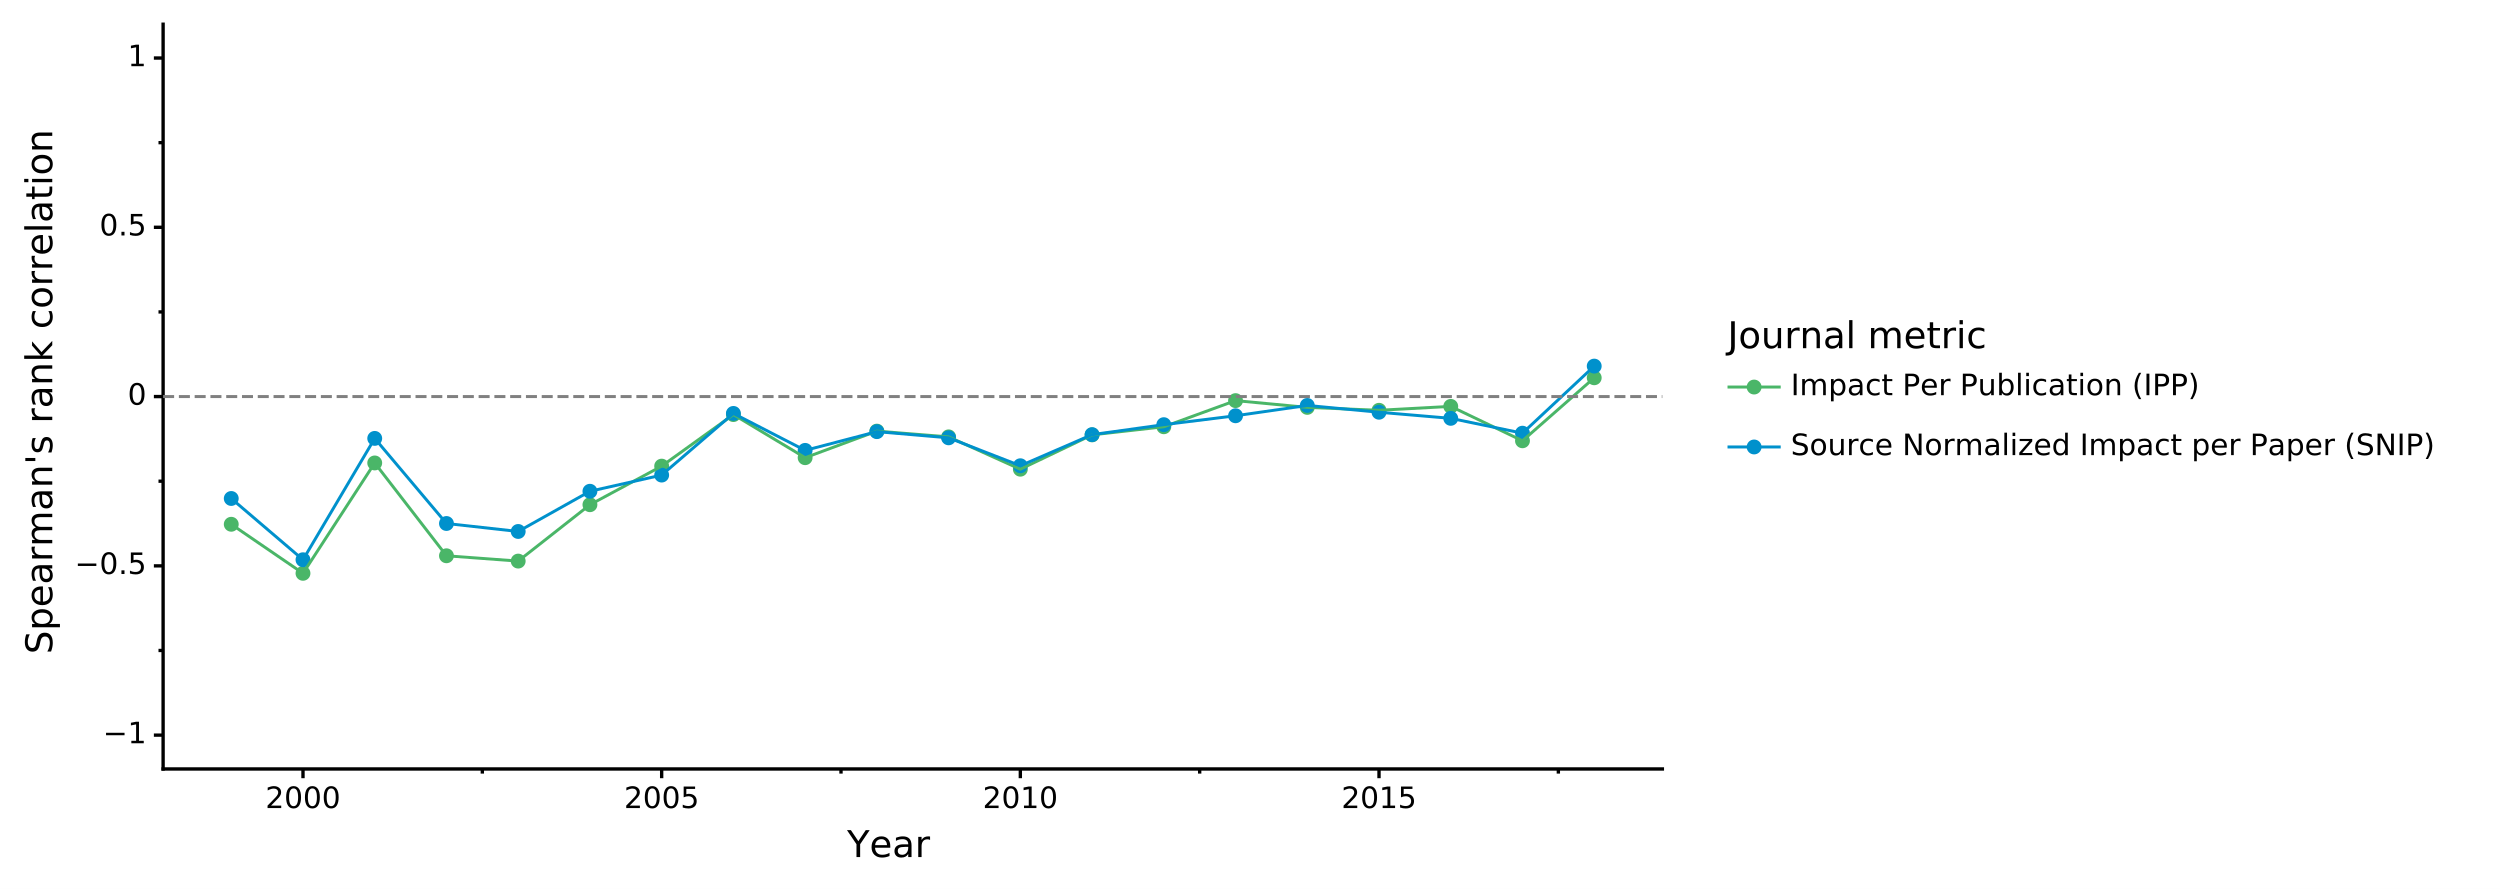<?xml version="1.0" encoding="utf-8" standalone="no"?>
<!DOCTYPE svg PUBLIC "-//W3C//DTD SVG 1.1//EN"
  "http://www.w3.org/Graphics/SVG/1.1/DTD/svg11.dtd">
<!-- Created with matplotlib (https://matplotlib.org/) -->
<svg height="264.673pt" version="1.1" viewBox="0 0 744.369 264.673" width="744.369pt" xmlns="http://www.w3.org/2000/svg" xmlns:xlink="http://www.w3.org/1999/xlink">
 <rect x="0" y="0" width="744.369" height="264.673" fill="#333333" stroke="none"/>
 <defs>
  <style type="text/css">
*{stroke-linecap:butt;stroke-linejoin:round;}
  </style>
 </defs>
 <g id="figure_1">
  <g id="patch_1">
   <path d="M 0 264.673 
L 744.369 264.673 
L 744.369 0 
L 0 0 
z
" style="fill:#ffffff;stroke:#ffffff;stroke-linejoin:miter;"/>
  </g>
  <g id="axes_1">
   <g id="patch_2">
    <path d="M 48.565 228.96 
L 494.965 228.96 
L 494.965 7.2 
L 48.565 7.2 
z
" style="fill:#ffffff;"/>
   </g>
   <g id="matplotlib.axis_1">
    <g id="xtick_1">
     <g id="line2d_1">
      <path d="M 90.215 228.96 
" style="fill:none;stroke:#000000;stroke-width:1.5;"/>
      <defs>
       <path d="M 0 0 
L 0 2.75 
" id="mbb6694e975" style="stroke:#000000;"/>
      </defs>
      <g>
       <use style="stroke:#000000;" x="90.215" xlink:href="#mbb6694e975" y="228.96"/>
      </g>
     </g>
     <g id="text_1">
      <!-- 2000 -->
      <defs>
       <path d="M 19.188 8.297 
L 53.609 8.297 
L 53.609 0 
L 7.328 0 
L 7.328 8.297 
Q 12.938 14.109 22.625 23.891 
Q 32.328 33.688 34.812 36.531 
Q 39.547 41.844 41.422 45.531 
Q 43.312 49.219 43.312 52.781 
Q 43.312 58.594 39.234 62.25 
Q 35.156 65.922 28.609 65.922 
Q 23.969 65.922 18.812 64.312 
Q 13.672 62.703 7.812 59.422 
L 7.812 69.391 
Q 13.766 71.781 18.938 73 
Q 24.125 74.219 28.422 74.219 
Q 39.75 74.219 46.484 68.547 
Q 53.219 62.891 53.219 53.422 
Q 53.219 48.922 51.531 44.891 
Q 49.859 40.875 45.406 35.406 
Q 44.188 33.984 37.641 27.219 
Q 31.109 20.453 19.188 8.297 
z
" id="DejaVuSans-50"/>
       <path d="M 31.781 66.406 
Q 24.172 66.406 20.328 58.906 
Q 16.5 51.422 16.5 36.375 
Q 16.5 21.391 20.328 13.891 
Q 24.172 6.391 31.781 6.391 
Q 39.453 6.391 43.281 13.891 
Q 47.125 21.391 47.125 36.375 
Q 47.125 51.422 43.281 58.906 
Q 39.453 66.406 31.781 66.406 
z
M 31.781 74.219 
Q 44.047 74.219 50.516 64.516 
Q 56.984 54.828 56.984 36.375 
Q 56.984 17.969 50.516 8.266 
Q 44.047 -1.422 31.781 -1.422 
Q 19.531 -1.422 13.062 8.266 
Q 6.594 17.969 6.594 36.375 
Q 6.594 54.828 13.062 64.516 
Q 19.531 74.219 31.781 74.219 
z
" id="DejaVuSans-48"/>
      </defs>
      <g transform="translate(79.017 240.597)scale(0.088 -0.088)">
       <use xlink:href="#DejaVuSans-50"/>
       <use x="63.623" xlink:href="#DejaVuSans-48"/>
       <use x="127.246" xlink:href="#DejaVuSans-48"/>
       <use x="190.869" xlink:href="#DejaVuSans-48"/>
      </g>
     </g>
    </g>
    <g id="xtick_2">
     <g id="line2d_2">
      <path d="M 197.009 228.96 
" style="fill:none;stroke:#000000;stroke-width:1.5;"/>
      <g>
       <use style="stroke:#000000;" x="197.009" xlink:href="#mbb6694e975" y="228.96"/>
      </g>
     </g>
     <g id="text_2">
      <!-- 2005 -->
      <defs>
       <path d="M 10.797 72.906 
L 49.516 72.906 
L 49.516 64.594 
L 19.828 64.594 
L 19.828 46.734 
Q 21.969 47.469 24.109 47.828 
Q 26.266 48.188 28.422 48.188 
Q 40.625 48.188 47.75 41.5 
Q 54.891 34.812 54.891 23.391 
Q 54.891 11.625 47.562 5.094 
Q 40.234 -1.422 26.906 -1.422 
Q 22.312 -1.422 17.547 -0.641 
Q 12.797 0.141 7.719 1.703 
L 7.719 11.625 
Q 12.109 9.234 16.797 8.062 
Q 21.484 6.891 26.703 6.891 
Q 35.156 6.891 40.078 11.328 
Q 45.016 15.766 45.016 23.391 
Q 45.016 31 40.078 35.438 
Q 35.156 39.891 26.703 39.891 
Q 22.75 39.891 18.812 39.016 
Q 14.891 38.141 10.797 36.281 
z
" id="DejaVuSans-53"/>
      </defs>
      <g transform="translate(185.811 240.597)scale(0.088 -0.088)">
       <use xlink:href="#DejaVuSans-50"/>
       <use x="63.623" xlink:href="#DejaVuSans-48"/>
       <use x="127.246" xlink:href="#DejaVuSans-48"/>
       <use x="190.869" xlink:href="#DejaVuSans-53"/>
      </g>
     </g>
    </g>
    <g id="xtick_3">
     <g id="line2d_3">
      <path d="M 303.803 228.96 
" style="fill:none;stroke:#000000;stroke-width:1.5;"/>
      <g>
       <use style="stroke:#000000;" x="303.803" xlink:href="#mbb6694e975" y="228.96"/>
      </g>
     </g>
     <g id="text_3">
      <!-- 2010 -->
      <defs>
       <path d="M 12.406 8.297 
L 28.516 8.297 
L 28.516 63.922 
L 10.984 60.406 
L 10.984 69.391 
L 28.422 72.906 
L 38.281 72.906 
L 38.281 8.297 
L 54.391 8.297 
L 54.391 0 
L 12.406 0 
z
" id="DejaVuSans-49"/>
      </defs>
      <g transform="translate(292.605 240.597)scale(0.088 -0.088)">
       <use xlink:href="#DejaVuSans-50"/>
       <use x="63.623" xlink:href="#DejaVuSans-48"/>
       <use x="127.246" xlink:href="#DejaVuSans-49"/>
       <use x="190.869" xlink:href="#DejaVuSans-48"/>
      </g>
     </g>
    </g>
    <g id="xtick_4">
     <g id="line2d_4">
      <path d="M 410.597 228.96 
" style="fill:none;stroke:#000000;stroke-width:1.5;"/>
      <g>
       <use style="stroke:#000000;" x="410.597" xlink:href="#mbb6694e975" y="228.96"/>
      </g>
     </g>
     <g id="text_4">
      <!-- 2015 -->
      <g transform="translate(399.399 240.597)scale(0.088 -0.088)">
       <use xlink:href="#DejaVuSans-50"/>
       <use x="63.623" xlink:href="#DejaVuSans-48"/>
       <use x="127.246" xlink:href="#DejaVuSans-49"/>
       <use x="190.869" xlink:href="#DejaVuSans-53"/>
      </g>
     </g>
    </g>
    <g id="xtick_5">
     <g id="line2d_5">
      <path d="M 143.612 228.96 
" style="fill:none;stroke:#000000;stroke-width:1.5;"/>
      <defs>
       <path d="M 0 0 
L 0 1.375 
" id="mcaeda52d8b" style="stroke:#000000;"/>
      </defs>
      <g>
       <use style="stroke:#000000;" x="143.612" xlink:href="#mcaeda52d8b" y="228.96"/>
      </g>
     </g>
    </g>
    <g id="xtick_6">
     <g id="line2d_6">
      <path d="M 250.406 228.96 
" style="fill:none;stroke:#000000;stroke-width:1.5;"/>
      <g>
       <use style="stroke:#000000;" x="250.406" xlink:href="#mcaeda52d8b" y="228.96"/>
      </g>
     </g>
    </g>
    <g id="xtick_7">
     <g id="line2d_7">
      <path d="M 357.2 228.96 
" style="fill:none;stroke:#000000;stroke-width:1.5;"/>
      <g>
       <use style="stroke:#000000;" x="357.2" xlink:href="#mcaeda52d8b" y="228.96"/>
      </g>
     </g>
    </g>
    <g id="xtick_8">
     <g id="line2d_8">
      <path d="M 463.994 228.96 
" style="fill:none;stroke:#000000;stroke-width:1.5;"/>
      <g>
       <use style="stroke:#000000;" x="463.994" xlink:href="#mcaeda52d8b" y="228.96"/>
      </g>
     </g>
    </g>
    <g id="text_5">
     <!-- Year -->
     <defs>
      <path d="M -0.203 72.906 
L 10.406 72.906 
L 30.609 42.922 
L 50.688 72.906 
L 61.281 72.906 
L 35.5 34.719 
L 35.5 0 
L 25.594 0 
L 25.594 34.719 
z
" id="DejaVuSans-89"/>
      <path d="M 56.203 29.594 
L 56.203 25.203 
L 14.891 25.203 
Q 15.484 15.922 20.484 11.062 
Q 25.484 6.203 34.422 6.203 
Q 39.594 6.203 44.453 7.469 
Q 49.312 8.734 54.109 11.281 
L 54.109 2.781 
Q 49.266 0.734 44.188 -0.344 
Q 39.109 -1.422 33.891 -1.422 
Q 20.797 -1.422 13.156 6.188 
Q 5.516 13.812 5.516 26.812 
Q 5.516 40.234 12.766 48.109 
Q 20.016 56 32.328 56 
Q 43.359 56 49.781 48.891 
Q 56.203 41.797 56.203 29.594 
z
M 47.219 32.234 
Q 47.125 39.594 43.094 43.984 
Q 39.062 48.391 32.422 48.391 
Q 24.906 48.391 20.391 44.141 
Q 15.875 39.891 15.188 32.172 
z
" id="DejaVuSans-101"/>
      <path d="M 34.281 27.484 
Q 23.391 27.484 19.188 25 
Q 14.984 22.516 14.984 16.5 
Q 14.984 11.719 18.141 8.906 
Q 21.297 6.109 26.703 6.109 
Q 34.188 6.109 38.703 11.406 
Q 43.219 16.703 43.219 25.484 
L 43.219 27.484 
z
M 52.203 31.203 
L 52.203 0 
L 43.219 0 
L 43.219 8.297 
Q 40.141 3.328 35.547 0.953 
Q 30.953 -1.422 24.312 -1.422 
Q 15.922 -1.422 10.953 3.297 
Q 6 8.016 6 15.922 
Q 6 25.141 12.172 29.828 
Q 18.359 34.516 30.609 34.516 
L 43.219 34.516 
L 43.219 35.406 
Q 43.219 41.609 39.141 45 
Q 35.062 48.391 27.688 48.391 
Q 23 48.391 18.547 47.266 
Q 14.109 46.141 10.016 43.891 
L 10.016 52.203 
Q 14.938 54.109 19.578 55.047 
Q 24.219 56 28.609 56 
Q 40.484 56 46.344 49.844 
Q 52.203 43.703 52.203 31.203 
z
" id="DejaVuSans-97"/>
      <path d="M 41.109 46.297 
Q 39.594 47.172 37.812 47.578 
Q 36.031 48 33.891 48 
Q 26.266 48 22.188 43.047 
Q 18.109 38.094 18.109 28.812 
L 18.109 0 
L 9.078 0 
L 9.078 54.688 
L 18.109 54.688 
L 18.109 46.188 
Q 20.953 51.172 25.484 53.578 
Q 30.031 56 36.531 56 
Q 37.453 56 38.578 55.875 
Q 39.703 55.766 41.062 55.516 
z
" id="DejaVuSans-114"/>
     </defs>
     <g transform="translate(252.201 255.185)scale(0.11 -0.11)">
      <use xlink:href="#DejaVuSans-89"/>
      <use x="60.881" xlink:href="#DejaVuSans-101"/>
      <use x="122.404" xlink:href="#DejaVuSans-97"/>
      <use x="183.684" xlink:href="#DejaVuSans-114"/>
     </g>
    </g>
   </g>
   <g id="matplotlib.axis_2">
    <g id="ytick_1">
     <g id="line2d_9">
      <path d="M 48.565 218.88 
" style="fill:none;stroke:#000000;stroke-width:1.5;"/>
      <defs>
       <path d="M 0 0 
L -2.75 0 
" id="me66d81e036" style="stroke:#000000;"/>
      </defs>
      <g>
       <use style="stroke:#000000;" x="48.565" xlink:href="#me66d81e036" y="218.88"/>
      </g>
     </g>
     <g id="text_6">
      <!-- −1 -->
      <defs>
       <path d="M 10.594 35.5 
L 73.188 35.5 
L 73.188 27.203 
L 10.594 27.203 
z
" id="DejaVuSans-8722"/>
      </defs>
      <g transform="translate(30.642 221.308)scale(0.088 -0.088)">
       <use xlink:href="#DejaVuSans-8722"/>
       <use x="83.789" xlink:href="#DejaVuSans-49"/>
      </g>
     </g>
    </g>
    <g id="ytick_2">
     <g id="line2d_10">
      <path d="M 48.565 168.48 
" style="fill:none;stroke:#000000;stroke-width:1.5;"/>
      <g>
       <use style="stroke:#000000;" x="48.565" xlink:href="#me66d81e036" y="168.48"/>
      </g>
     </g>
     <g id="text_7">
      <!-- −0.5 -->
      <defs>
       <path d="M 10.688 12.406 
L 21 12.406 
L 21 0 
L 10.688 0 
z
" id="DejaVuSans-46"/>
      </defs>
      <g transform="translate(22.246 170.908)scale(0.088 -0.088)">
       <use xlink:href="#DejaVuSans-8722"/>
       <use x="83.789" xlink:href="#DejaVuSans-48"/>
       <use x="147.412" xlink:href="#DejaVuSans-46"/>
       <use x="179.199" xlink:href="#DejaVuSans-53"/>
      </g>
     </g>
    </g>
    <g id="ytick_3">
     <g id="line2d_11">
      <path d="M 48.565 118.08 
" style="fill:none;stroke:#000000;stroke-width:1.5;"/>
      <g>
       <use style="stroke:#000000;" x="48.565" xlink:href="#me66d81e036" y="118.08"/>
      </g>
     </g>
     <g id="text_8">
      <!-- 0 -->
      <g transform="translate(38.016 120.508)scale(0.088 -0.088)">
       <use xlink:href="#DejaVuSans-48"/>
      </g>
     </g>
    </g>
    <g id="ytick_4">
     <g id="line2d_12">
      <path d="M 48.565 67.68 
" style="fill:none;stroke:#000000;stroke-width:1.5;"/>
      <g>
       <use style="stroke:#000000;" x="48.565" xlink:href="#me66d81e036" y="67.68"/>
      </g>
     </g>
     <g id="text_9">
      <!-- 0.5 -->
      <g transform="translate(29.62 70.108)scale(0.088 -0.088)">
       <use xlink:href="#DejaVuSans-48"/>
       <use x="63.623" xlink:href="#DejaVuSans-46"/>
       <use x="95.41" xlink:href="#DejaVuSans-53"/>
      </g>
     </g>
    </g>
    <g id="ytick_5">
     <g id="line2d_13">
      <path d="M 48.565 17.28 
" style="fill:none;stroke:#000000;stroke-width:1.5;"/>
      <g>
       <use style="stroke:#000000;" x="48.565" xlink:href="#me66d81e036" y="17.28"/>
      </g>
     </g>
     <g id="text_10">
      <!-- 1 -->
      <g transform="translate(38.016 19.708)scale(0.088 -0.088)">
       <use xlink:href="#DejaVuSans-49"/>
      </g>
     </g>
    </g>
    <g id="ytick_6">
     <g id="line2d_14">
      <path d="M 48.565 193.68 
" style="fill:none;stroke:#000000;stroke-width:1.5;"/>
      <defs>
       <path d="M 0 0 
L -1.375 0 
" id="m3308e3ed95" style="stroke:#000000;"/>
      </defs>
      <g>
       <use style="stroke:#000000;" x="48.565" xlink:href="#m3308e3ed95" y="193.68"/>
      </g>
     </g>
    </g>
    <g id="ytick_7">
     <g id="line2d_15">
      <path d="M 48.565 143.28 
" style="fill:none;stroke:#000000;stroke-width:1.5;"/>
      <g>
       <use style="stroke:#000000;" x="48.565" xlink:href="#m3308e3ed95" y="143.28"/>
      </g>
     </g>
    </g>
    <g id="ytick_8">
     <g id="line2d_16">
      <path d="M 48.565 92.88 
" style="fill:none;stroke:#000000;stroke-width:1.5;"/>
      <g>
       <use style="stroke:#000000;" x="48.565" xlink:href="#m3308e3ed95" y="92.88"/>
      </g>
     </g>
    </g>
    <g id="ytick_9">
     <g id="line2d_17">
      <path d="M 48.565 42.48 
" style="fill:none;stroke:#000000;stroke-width:1.5;"/>
      <g>
       <use style="stroke:#000000;" x="48.565" xlink:href="#m3308e3ed95" y="42.48"/>
      </g>
     </g>
    </g>
    <g id="text_11">
     <!-- Spearman's rank correlation -->
     <defs>
      <path d="M 53.516 70.516 
L 53.516 60.891 
Q 47.906 63.578 42.922 64.891 
Q 37.938 66.219 33.297 66.219 
Q 25.25 66.219 20.875 63.094 
Q 16.5 59.969 16.5 54.203 
Q 16.5 49.359 19.406 46.891 
Q 22.312 44.438 30.422 42.922 
L 36.375 41.703 
Q 47.406 39.594 52.656 34.297 
Q 57.906 29 57.906 20.125 
Q 57.906 9.516 50.797 4.047 
Q 43.703 -1.422 29.984 -1.422 
Q 24.812 -1.422 18.969 -0.25 
Q 13.141 0.922 6.891 3.219 
L 6.891 13.375 
Q 12.891 10.016 18.656 8.297 
Q 24.422 6.594 29.984 6.594 
Q 38.422 6.594 43.016 9.906 
Q 47.609 13.234 47.609 19.391 
Q 47.609 24.75 44.312 27.781 
Q 41.016 30.812 33.5 32.328 
L 27.484 33.5 
Q 16.453 35.688 11.516 40.375 
Q 6.594 45.062 6.594 53.422 
Q 6.594 63.094 13.406 68.656 
Q 20.219 74.219 32.172 74.219 
Q 37.312 74.219 42.625 73.281 
Q 47.953 72.359 53.516 70.516 
z
" id="DejaVuSans-83"/>
      <path d="M 18.109 8.203 
L 18.109 -20.797 
L 9.078 -20.797 
L 9.078 54.688 
L 18.109 54.688 
L 18.109 46.391 
Q 20.953 51.266 25.266 53.625 
Q 29.594 56 35.594 56 
Q 45.562 56 51.781 48.094 
Q 58.016 40.188 58.016 27.297 
Q 58.016 14.406 51.781 6.484 
Q 45.562 -1.422 35.594 -1.422 
Q 29.594 -1.422 25.266 0.953 
Q 20.953 3.328 18.109 8.203 
z
M 48.688 27.297 
Q 48.688 37.203 44.609 42.844 
Q 40.531 48.484 33.406 48.484 
Q 26.266 48.484 22.188 42.844 
Q 18.109 37.203 18.109 27.297 
Q 18.109 17.391 22.188 11.75 
Q 26.266 6.109 33.406 6.109 
Q 40.531 6.109 44.609 11.75 
Q 48.688 17.391 48.688 27.297 
z
" id="DejaVuSans-112"/>
      <path d="M 52 44.188 
Q 55.375 50.25 60.062 53.125 
Q 64.75 56 71.094 56 
Q 79.641 56 84.281 50.016 
Q 88.922 44.047 88.922 33.016 
L 88.922 0 
L 79.891 0 
L 79.891 32.719 
Q 79.891 40.578 77.094 44.375 
Q 74.312 48.188 68.609 48.188 
Q 61.625 48.188 57.562 43.547 
Q 53.516 38.922 53.516 30.906 
L 53.516 0 
L 44.484 0 
L 44.484 32.719 
Q 44.484 40.625 41.703 44.406 
Q 38.922 48.188 33.109 48.188 
Q 26.219 48.188 22.156 43.531 
Q 18.109 38.875 18.109 30.906 
L 18.109 0 
L 9.078 0 
L 9.078 54.688 
L 18.109 54.688 
L 18.109 46.188 
Q 21.188 51.219 25.484 53.609 
Q 29.781 56 35.688 56 
Q 41.656 56 45.828 52.969 
Q 50 49.953 52 44.188 
z
" id="DejaVuSans-109"/>
      <path d="M 54.891 33.016 
L 54.891 0 
L 45.906 0 
L 45.906 32.719 
Q 45.906 40.484 42.875 44.328 
Q 39.844 48.188 33.797 48.188 
Q 26.516 48.188 22.312 43.547 
Q 18.109 38.922 18.109 30.906 
L 18.109 0 
L 9.078 0 
L 9.078 54.688 
L 18.109 54.688 
L 18.109 46.188 
Q 21.344 51.125 25.703 53.562 
Q 30.078 56 35.797 56 
Q 45.219 56 50.047 50.172 
Q 54.891 44.344 54.891 33.016 
z
" id="DejaVuSans-110"/>
      <path d="M 17.922 72.906 
L 17.922 45.797 
L 9.625 45.797 
L 9.625 72.906 
z
" id="DejaVuSans-39"/>
      <path d="M 44.281 53.078 
L 44.281 44.578 
Q 40.484 46.531 36.375 47.5 
Q 32.281 48.484 27.875 48.484 
Q 21.188 48.484 17.844 46.438 
Q 14.5 44.391 14.5 40.281 
Q 14.5 37.156 16.891 35.375 
Q 19.281 33.594 26.516 31.984 
L 29.594 31.297 
Q 39.156 29.25 43.188 25.516 
Q 47.219 21.781 47.219 15.094 
Q 47.219 7.469 41.188 3.016 
Q 35.156 -1.422 24.609 -1.422 
Q 20.219 -1.422 15.453 -0.562 
Q 10.688 0.297 5.422 2 
L 5.422 11.281 
Q 10.406 8.688 15.234 7.391 
Q 20.062 6.109 24.812 6.109 
Q 31.156 6.109 34.562 8.281 
Q 37.984 10.453 37.984 14.406 
Q 37.984 18.062 35.516 20.016 
Q 33.062 21.969 24.703 23.781 
L 21.578 24.516 
Q 13.234 26.266 9.516 29.906 
Q 5.812 33.547 5.812 39.891 
Q 5.812 47.609 11.281 51.797 
Q 16.75 56 26.812 56 
Q 31.781 56 36.172 55.266 
Q 40.578 54.547 44.281 53.078 
z
" id="DejaVuSans-115"/>
      <path id="DejaVuSans-32"/>
      <path d="M 9.078 75.984 
L 18.109 75.984 
L 18.109 31.109 
L 44.922 54.688 
L 56.391 54.688 
L 27.391 29.109 
L 57.625 0 
L 45.906 0 
L 18.109 26.703 
L 18.109 0 
L 9.078 0 
z
" id="DejaVuSans-107"/>
      <path d="M 48.781 52.594 
L 48.781 44.188 
Q 44.969 46.297 41.141 47.344 
Q 37.312 48.391 33.406 48.391 
Q 24.656 48.391 19.812 42.844 
Q 14.984 37.312 14.984 27.297 
Q 14.984 17.281 19.812 11.734 
Q 24.656 6.203 33.406 6.203 
Q 37.312 6.203 41.141 7.25 
Q 44.969 8.297 48.781 10.406 
L 48.781 2.094 
Q 45.016 0.344 40.984 -0.531 
Q 36.969 -1.422 32.422 -1.422 
Q 20.062 -1.422 12.781 6.344 
Q 5.516 14.109 5.516 27.297 
Q 5.516 40.672 12.859 48.328 
Q 20.219 56 33.016 56 
Q 37.156 56 41.109 55.141 
Q 45.062 54.297 48.781 52.594 
z
" id="DejaVuSans-99"/>
      <path d="M 30.609 48.391 
Q 23.391 48.391 19.188 42.75 
Q 14.984 37.109 14.984 27.297 
Q 14.984 17.484 19.156 11.844 
Q 23.344 6.203 30.609 6.203 
Q 37.797 6.203 41.984 11.859 
Q 46.188 17.531 46.188 27.297 
Q 46.188 37.016 41.984 42.703 
Q 37.797 48.391 30.609 48.391 
z
M 30.609 56 
Q 42.328 56 49.016 48.375 
Q 55.719 40.766 55.719 27.297 
Q 55.719 13.875 49.016 6.219 
Q 42.328 -1.422 30.609 -1.422 
Q 18.844 -1.422 12.172 6.219 
Q 5.516 13.875 5.516 27.297 
Q 5.516 40.766 12.172 48.375 
Q 18.844 56 30.609 56 
z
" id="DejaVuSans-111"/>
      <path d="M 9.422 75.984 
L 18.406 75.984 
L 18.406 0 
L 9.422 0 
z
" id="DejaVuSans-108"/>
      <path d="M 18.312 70.219 
L 18.312 54.688 
L 36.812 54.688 
L 36.812 47.703 
L 18.312 47.703 
L 18.312 18.016 
Q 18.312 11.328 20.141 9.422 
Q 21.969 7.516 27.594 7.516 
L 36.812 7.516 
L 36.812 0 
L 27.594 0 
Q 17.188 0 13.234 3.875 
Q 9.281 7.766 9.281 18.016 
L 9.281 47.703 
L 2.688 47.703 
L 2.688 54.688 
L 9.281 54.688 
L 9.281 70.219 
z
" id="DejaVuSans-116"/>
      <path d="M 9.422 54.688 
L 18.406 54.688 
L 18.406 0 
L 9.422 0 
z
M 9.422 75.984 
L 18.406 75.984 
L 18.406 64.594 
L 9.422 64.594 
z
" id="DejaVuSans-105"/>
     </defs>
     <g transform="translate(15.558 194.753)rotate(-90)scale(0.11 -0.11)">
      <use xlink:href="#DejaVuSans-83"/>
      <use x="63.477" xlink:href="#DejaVuSans-112"/>
      <use x="126.953" xlink:href="#DejaVuSans-101"/>
      <use x="188.477" xlink:href="#DejaVuSans-97"/>
      <use x="249.756" xlink:href="#DejaVuSans-114"/>
      <use x="290.854" xlink:href="#DejaVuSans-109"/>
      <use x="388.266" xlink:href="#DejaVuSans-97"/>
      <use x="449.545" xlink:href="#DejaVuSans-110"/>
      <use x="512.924" xlink:href="#DejaVuSans-39"/>
      <use x="540.414" xlink:href="#DejaVuSans-115"/>
      <use x="592.514" xlink:href="#DejaVuSans-32"/>
      <use x="624.301" xlink:href="#DejaVuSans-114"/>
      <use x="665.414" xlink:href="#DejaVuSans-97"/>
      <use x="726.693" xlink:href="#DejaVuSans-110"/>
      <use x="790.072" xlink:href="#DejaVuSans-107"/>
      <use x="847.982" xlink:href="#DejaVuSans-32"/>
      <use x="879.77" xlink:href="#DejaVuSans-99"/>
      <use x="934.75" xlink:href="#DejaVuSans-111"/>
      <use x="995.932" xlink:href="#DejaVuSans-114"/>
      <use x="1037.029" xlink:href="#DejaVuSans-114"/>
      <use x="1078.111" xlink:href="#DejaVuSans-101"/>
      <use x="1139.635" xlink:href="#DejaVuSans-108"/>
      <use x="1167.418" xlink:href="#DejaVuSans-97"/>
      <use x="1228.697" xlink:href="#DejaVuSans-116"/>
      <use x="1267.906" xlink:href="#DejaVuSans-105"/>
      <use x="1295.689" xlink:href="#DejaVuSans-111"/>
      <use x="1356.871" xlink:href="#DejaVuSans-110"/>
     </g>
    </g>
   </g>
   <g id="PathCollection_1">
    <path clip-path="url(#p0edf350258)" d="M 68.856 157.872 
C 69.326 157.872 69.777 157.685 70.109 157.353 
C 70.441 157.02 70.628 156.569 70.628 156.099 
C 70.628 155.629 70.441 155.178 70.109 154.846 
C 69.777 154.514 69.326 154.327 68.856 154.327 
C 68.386 154.327 67.935 154.514 67.602 154.846 
C 67.27 155.178 67.083 155.629 67.083 156.099 
C 67.083 156.569 67.27 157.02 67.602 157.353 
C 67.935 157.685 68.386 157.872 68.856 157.872 
z
" style="fill:#4ab668;stroke:#4ab668;stroke-width:0.886;"/>
    <path clip-path="url(#p0edf350258)" d="M 68.856 150.195 
C 69.326 150.195 69.777 150.008 70.109 149.676 
C 70.441 149.344 70.628 148.893 70.628 148.423 
C 70.628 147.953 70.441 147.502 70.109 147.169 
C 69.777 146.837 69.326 146.65 68.856 146.65 
C 68.386 146.65 67.935 146.837 67.602 147.169 
C 67.27 147.502 67.083 147.953 67.083 148.423 
C 67.083 148.893 67.27 149.344 67.602 149.676 
C 67.935 150.008 68.386 150.195 68.856 150.195 
z
" style="fill:#0091cc;stroke:#0091cc;stroke-width:0.886;"/>
    <path clip-path="url(#p0edf350258)" d="M 90.215 172.477 
C 90.685 172.477 91.136 172.29 91.468 171.957 
C 91.8 171.625 91.987 171.174 91.987 170.704 
C 91.987 170.234 91.8 169.783 91.468 169.451 
C 91.136 169.118 90.685 168.932 90.215 168.932 
C 89.745 168.932 89.294 169.118 88.961 169.451 
C 88.629 169.783 88.442 170.234 88.442 170.704 
C 88.442 171.174 88.629 171.625 88.961 171.957 
C 89.294 172.29 89.745 172.477 90.215 172.477 
z
" style="fill:#4ab668;stroke:#4ab668;stroke-width:0.886;"/>
    <path clip-path="url(#p0edf350258)" d="M 90.215 168.436 
C 90.685 168.436 91.136 168.25 91.468 167.917 
C 91.8 167.585 91.987 167.134 91.987 166.664 
C 91.987 166.194 91.8 165.743 91.468 165.411 
C 91.136 165.078 90.685 164.892 90.215 164.892 
C 89.745 164.892 89.294 165.078 88.961 165.411 
C 88.629 165.743 88.442 166.194 88.442 166.664 
C 88.442 167.134 88.629 167.585 88.961 167.917 
C 89.294 168.25 89.745 168.436 90.215 168.436 
z
" style="fill:#0091cc;stroke:#0091cc;stroke-width:0.886;"/>
    <path clip-path="url(#p0edf350258)" d="M 111.573 139.615 
C 112.043 139.615 112.494 139.428 112.827 139.095 
C 113.159 138.763 113.346 138.312 113.346 137.842 
C 113.346 137.372 113.159 136.921 112.827 136.589 
C 112.494 136.256 112.043 136.07 111.573 136.07 
C 111.103 136.07 110.652 136.256 110.32 136.589 
C 109.988 136.921 109.801 137.372 109.801 137.842 
C 109.801 138.312 109.988 138.763 110.32 139.095 
C 110.652 139.428 111.103 139.615 111.573 139.615 
z
" style="fill:#4ab668;stroke:#4ab668;stroke-width:0.886;"/>
    <path clip-path="url(#p0edf350258)" d="M 111.573 132.304 
C 112.043 132.304 112.494 132.117 112.827 131.785 
C 113.159 131.453 113.346 131.002 113.346 130.532 
C 113.346 130.062 113.159 129.611 112.827 129.278 
C 112.494 128.946 112.043 128.759 111.573 128.759 
C 111.103 128.759 110.652 128.946 110.32 129.278 
C 109.988 129.611 109.801 130.062 109.801 130.532 
C 109.801 131.002 109.988 131.453 110.32 131.785 
C 110.652 132.117 111.103 132.304 111.573 132.304 
z
" style="fill:#0091cc;stroke:#0091cc;stroke-width:0.886;"/>
    <path clip-path="url(#p0edf350258)" d="M 132.932 167.253 
C 133.402 167.253 133.853 167.066 134.186 166.734 
C 134.518 166.401 134.705 165.951 134.705 165.481 
C 134.705 165.01 134.518 164.56 134.186 164.227 
C 133.853 163.895 133.402 163.708 132.932 163.708 
C 132.462 163.708 132.011 163.895 131.679 164.227 
C 131.347 164.56 131.16 165.01 131.16 165.481 
C 131.16 165.951 131.347 166.401 131.679 166.734 
C 132.011 167.066 132.462 167.253 132.932 167.253 
z
" style="fill:#4ab668;stroke:#4ab668;stroke-width:0.886;"/>
    <path clip-path="url(#p0edf350258)" d="M 132.932 157.642 
C 133.402 157.642 133.853 157.456 134.186 157.123 
C 134.518 156.791 134.705 156.34 134.705 155.87 
C 134.705 155.4 134.518 154.949 134.186 154.617 
C 133.853 154.284 133.402 154.097 132.932 154.097 
C 132.462 154.097 132.011 154.284 131.679 154.617 
C 131.347 154.949 131.16 155.4 131.16 155.87 
C 131.16 156.34 131.347 156.791 131.679 157.123 
C 132.011 157.456 132.462 157.642 132.932 157.642 
z
" style="fill:#0091cc;stroke:#0091cc;stroke-width:0.886;"/>
    <path clip-path="url(#p0edf350258)" d="M 154.291 168.836 
C 154.761 168.836 155.212 168.65 155.544 168.317 
C 155.877 167.985 156.064 167.534 156.064 167.064 
C 156.064 166.594 155.877 166.143 155.544 165.811 
C 155.212 165.478 154.761 165.292 154.291 165.292 
C 153.821 165.292 153.37 165.478 153.038 165.811 
C 152.705 166.143 152.519 166.594 152.519 167.064 
C 152.519 167.534 152.705 167.985 153.038 168.317 
C 153.37 168.65 153.821 168.836 154.291 168.836 
z
" style="fill:#4ab668;stroke:#4ab668;stroke-width:0.886;"/>
    <path clip-path="url(#p0edf350258)" d="M 154.291 160.017 
C 154.761 160.017 155.212 159.83 155.544 159.498 
C 155.877 159.165 156.064 158.714 156.064 158.244 
C 156.064 157.774 155.877 157.323 155.544 156.991 
C 155.212 156.659 154.761 156.472 154.291 156.472 
C 153.821 156.472 153.37 156.659 153.038 156.991 
C 152.705 157.323 152.519 157.774 152.519 158.244 
C 152.519 158.714 152.705 159.165 153.038 159.498 
C 153.37 159.83 153.821 160.017 154.291 160.017 
z
" style="fill:#0091cc;stroke:#0091cc;stroke-width:0.886;"/>
    <path clip-path="url(#p0edf350258)" d="M 175.65 152.051 
C 176.12 152.051 176.571 151.864 176.903 151.532 
C 177.236 151.2 177.422 150.749 177.422 150.279 
C 177.422 149.809 177.236 149.358 176.903 149.025 
C 176.571 148.693 176.12 148.506 175.65 148.506 
C 175.18 148.506 174.729 148.693 174.397 149.025 
C 174.064 149.358 173.878 149.809 173.878 150.279 
C 173.878 150.749 174.064 151.2 174.397 151.532 
C 174.729 151.864 175.18 152.051 175.65 152.051 
z
" style="fill:#4ab668;stroke:#4ab668;stroke-width:0.886;"/>
    <path clip-path="url(#p0edf350258)" d="M 175.65 148.046 
C 176.12 148.046 176.571 147.859 176.903 147.527 
C 177.236 147.194 177.422 146.743 177.422 146.273 
C 177.422 145.803 177.236 145.352 176.903 145.02 
C 176.571 144.688 176.12 144.501 175.65 144.501 
C 175.18 144.501 174.729 144.688 174.397 145.02 
C 174.064 145.352 173.878 145.803 173.878 146.273 
C 173.878 146.743 174.064 147.194 174.397 147.527 
C 174.729 147.859 175.18 148.046 175.65 148.046 
z
" style="fill:#0091cc;stroke:#0091cc;stroke-width:0.886;"/>
    <path clip-path="url(#p0edf350258)" d="M 197.009 140.562 
C 197.479 140.562 197.93 140.375 198.262 140.043 
C 198.595 139.711 198.781 139.26 198.781 138.79 
C 198.781 138.32 198.595 137.869 198.262 137.536 
C 197.93 137.204 197.479 137.017 197.009 137.017 
C 196.539 137.017 196.088 137.204 195.756 137.536 
C 195.423 137.869 195.236 138.32 195.236 138.79 
C 195.236 139.26 195.423 139.711 195.756 140.043 
C 196.088 140.375 196.539 140.562 197.009 140.562 
z
" style="fill:#4ab668;stroke:#4ab668;stroke-width:0.886;"/>
    <path clip-path="url(#p0edf350258)" d="M 197.009 143.225 
C 197.479 143.225 197.93 143.038 198.262 142.706 
C 198.595 142.374 198.781 141.923 198.781 141.453 
C 198.781 140.983 198.595 140.532 198.262 140.199 
C 197.93 139.867 197.479 139.68 197.009 139.68 
C 196.539 139.68 196.088 139.867 195.756 140.199 
C 195.423 140.532 195.236 140.983 195.236 141.453 
C 195.236 141.923 195.423 142.374 195.756 142.706 
C 196.088 143.038 196.539 143.225 197.009 143.225 
z
" style="fill:#0091cc;stroke:#0091cc;stroke-width:0.886;"/>
    <path clip-path="url(#p0edf350258)" d="M 218.368 125.213 
C 218.838 125.213 219.289 125.026 219.621 124.693 
C 219.953 124.361 220.14 123.91 220.14 123.44 
C 220.14 122.97 219.953 122.519 219.621 122.187 
C 219.289 121.854 218.838 121.668 218.368 121.668 
C 217.898 121.668 217.447 121.854 217.114 122.187 
C 216.782 122.519 216.595 122.97 216.595 123.44 
C 216.595 123.91 216.782 124.361 217.114 124.693 
C 217.447 125.026 217.898 125.213 218.368 125.213 
z
" style="fill:#4ab668;stroke:#4ab668;stroke-width:0.886;"/>
    <path clip-path="url(#p0edf350258)" d="M 218.368 124.869 
C 218.838 124.869 219.289 124.682 219.621 124.35 
C 219.953 124.017 220.14 123.567 220.14 123.097 
C 220.14 122.626 219.953 122.176 219.621 121.843 
C 219.289 121.511 218.838 121.324 218.368 121.324 
C 217.898 121.324 217.447 121.511 217.114 121.843 
C 216.782 122.176 216.595 122.626 216.595 123.097 
C 216.595 123.567 216.782 124.017 217.114 124.35 
C 217.447 124.682 217.898 124.869 218.368 124.869 
z
" style="fill:#0091cc;stroke:#0091cc;stroke-width:0.886;"/>
    <path clip-path="url(#p0edf350258)" d="M 239.727 138.048 
C 240.197 138.048 240.647 137.862 240.98 137.529 
C 241.312 137.197 241.499 136.746 241.499 136.276 
C 241.499 135.806 241.312 135.355 240.98 135.022 
C 240.647 134.69 240.197 134.503 239.727 134.503 
C 239.256 134.503 238.806 134.69 238.473 135.022 
C 238.141 135.355 237.954 135.806 237.954 136.276 
C 237.954 136.746 238.141 137.197 238.473 137.529 
C 238.806 137.862 239.256 138.048 239.727 138.048 
z
" style="fill:#4ab668;stroke:#4ab668;stroke-width:0.886;"/>
    <path clip-path="url(#p0edf350258)" d="M 239.727 135.871 
C 240.197 135.871 240.647 135.685 240.98 135.352 
C 241.312 135.02 241.499 134.569 241.499 134.099 
C 241.499 133.629 241.312 133.178 240.98 132.846 
C 240.647 132.513 240.197 132.327 239.727 132.327 
C 239.256 132.327 238.806 132.513 238.473 132.846 
C 238.141 133.178 237.954 133.629 237.954 134.099 
C 237.954 134.569 238.141 135.02 238.473 135.352 
C 238.806 135.685 239.256 135.871 239.727 135.871 
z
" style="fill:#0091cc;stroke:#0091cc;stroke-width:0.886;"/>
    <path clip-path="url(#p0edf350258)" d="M 261.085 130.141 
C 261.555 130.141 262.006 129.955 262.339 129.622 
C 262.671 129.29 262.858 128.839 262.858 128.369 
C 262.858 127.899 262.671 127.448 262.339 127.116 
C 262.006 126.783 261.555 126.596 261.085 126.596 
C 260.615 126.596 260.164 126.783 259.832 127.116 
C 259.5 127.448 259.313 127.899 259.313 128.369 
C 259.313 128.839 259.5 129.29 259.832 129.622 
C 260.164 129.955 260.615 130.141 261.085 130.141 
z
" style="fill:#4ab668;stroke:#4ab668;stroke-width:0.886;"/>
    <path clip-path="url(#p0edf350258)" d="M 261.085 130.288 
C 261.555 130.288 262.006 130.102 262.339 129.769 
C 262.671 129.437 262.858 128.986 262.858 128.516 
C 262.858 128.046 262.671 127.595 262.339 127.263 
C 262.006 126.93 261.555 126.743 261.085 126.743 
C 260.615 126.743 260.164 126.93 259.832 127.263 
C 259.5 127.595 259.313 128.046 259.313 128.516 
C 259.313 128.986 259.5 129.437 259.832 129.769 
C 260.164 130.102 260.615 130.288 261.085 130.288 
z
" style="fill:#0091cc;stroke:#0091cc;stroke-width:0.886;"/>
    <path clip-path="url(#p0edf350258)" d="M 282.444 131.847 
C 282.914 131.847 283.365 131.661 283.698 131.328 
C 284.03 130.996 284.217 130.545 284.217 130.075 
C 284.217 129.605 284.03 129.154 283.698 128.822 
C 283.365 128.489 282.914 128.302 282.444 128.302 
C 281.974 128.302 281.523 128.489 281.191 128.822 
C 280.859 129.154 280.672 129.605 280.672 130.075 
C 280.672 130.545 280.859 130.996 281.191 131.328 
C 281.523 131.661 281.974 131.847 282.444 131.847 
z
" style="fill:#4ab668;stroke:#4ab668;stroke-width:0.886;"/>
    <path clip-path="url(#p0edf350258)" d="M 282.444 132.132 
C 282.914 132.132 283.365 131.945 283.698 131.613 
C 284.03 131.28 284.217 130.829 284.217 130.359 
C 284.217 129.889 284.03 129.438 283.698 129.106 
C 283.365 128.774 282.914 128.587 282.444 128.587 
C 281.974 128.587 281.523 128.774 281.191 129.106 
C 280.859 129.438 280.672 129.889 280.672 130.359 
C 280.672 130.829 280.859 131.28 281.191 131.613 
C 281.523 131.945 281.974 132.132 282.444 132.132 
z
" style="fill:#0091cc;stroke:#0091cc;stroke-width:0.886;"/>
    <path clip-path="url(#p0edf350258)" d="M 303.803 141.475 
C 304.273 141.475 304.724 141.289 305.056 140.956 
C 305.389 140.624 305.576 140.173 305.576 139.703 
C 305.576 139.233 305.389 138.782 305.056 138.45 
C 304.724 138.117 304.273 137.93 303.803 137.93 
C 303.333 137.93 302.882 138.117 302.55 138.45 
C 302.217 138.782 302.031 139.233 302.031 139.703 
C 302.031 140.173 302.217 140.624 302.55 140.956 
C 302.882 141.289 303.333 141.475 303.803 141.475 
z
" style="fill:#4ab668;stroke:#4ab668;stroke-width:0.886;"/>
    <path clip-path="url(#p0edf350258)" d="M 303.803 140.447 
C 304.273 140.447 304.724 140.26 305.056 139.928 
C 305.389 139.595 305.576 139.145 305.576 138.674 
C 305.576 138.204 305.389 137.754 305.056 137.421 
C 304.724 137.089 304.273 136.902 303.803 136.902 
C 303.333 136.902 302.882 137.089 302.55 137.421 
C 302.217 137.754 302.031 138.204 302.031 138.674 
C 302.031 139.145 302.217 139.595 302.55 139.928 
C 302.882 140.26 303.333 140.447 303.803 140.447 
z
" style="fill:#0091cc;stroke:#0091cc;stroke-width:0.886;"/>
    <path clip-path="url(#p0edf350258)" d="M 325.162 131.254 
C 325.632 131.254 326.083 131.067 326.415 130.735 
C 326.748 130.402 326.934 129.951 326.934 129.481 
C 326.934 129.011 326.748 128.56 326.415 128.228 
C 326.083 127.896 325.632 127.709 325.162 127.709 
C 324.692 127.709 324.241 127.896 323.909 128.228 
C 323.576 128.56 323.389 129.011 323.389 129.481 
C 323.389 129.951 323.576 130.402 323.909 130.735 
C 324.241 131.067 324.692 131.254 325.162 131.254 
z
" style="fill:#4ab668;stroke:#4ab668;stroke-width:0.886;"/>
    <path clip-path="url(#p0edf350258)" d="M 325.162 131.186 
C 325.632 131.186 326.083 130.999 326.415 130.667 
C 326.748 130.334 326.934 129.883 326.934 129.413 
C 326.934 128.943 326.748 128.492 326.415 128.16 
C 326.083 127.828 325.632 127.641 325.162 127.641 
C 324.692 127.641 324.241 127.828 323.909 128.16 
C 323.576 128.492 323.389 128.943 323.389 129.413 
C 323.389 129.883 323.576 130.334 323.909 130.667 
C 324.241 130.999 324.692 131.186 325.162 131.186 
z
" style="fill:#0091cc;stroke:#0091cc;stroke-width:0.886;"/>
    <path clip-path="url(#p0edf350258)" d="M 346.521 128.838 
C 346.991 128.838 347.442 128.651 347.774 128.319 
C 348.106 127.986 348.293 127.535 348.293 127.065 
C 348.293 126.595 348.106 126.144 347.774 125.812 
C 347.442 125.48 346.991 125.293 346.521 125.293 
C 346.051 125.293 345.6 125.48 345.267 125.812 
C 344.935 126.144 344.748 126.595 344.748 127.065 
C 344.748 127.535 344.935 127.986 345.267 128.319 
C 345.6 128.651 346.051 128.838 346.521 128.838 
z
" style="fill:#4ab668;stroke:#4ab668;stroke-width:0.886;"/>
    <path clip-path="url(#p0edf350258)" d="M 346.521 128.218 
C 346.991 128.218 347.442 128.031 347.774 127.698 
C 348.106 127.366 348.293 126.915 348.293 126.445 
C 348.293 125.975 348.106 125.524 347.774 125.192 
C 347.442 124.859 346.991 124.673 346.521 124.673 
C 346.051 124.673 345.6 124.859 345.267 125.192 
C 344.935 125.524 344.748 125.975 344.748 126.445 
C 344.748 126.915 344.935 127.366 345.267 127.698 
C 345.6 128.031 346.051 128.218 346.521 128.218 
z
" style="fill:#0091cc;stroke:#0091cc;stroke-width:0.886;"/>
    <path clip-path="url(#p0edf350258)" d="M 367.88 121.055 
C 368.35 121.055 368.801 120.868 369.133 120.536 
C 369.465 120.204 369.652 119.753 369.652 119.283 
C 369.652 118.813 369.465 118.362 369.133 118.029 
C 368.801 117.697 368.35 117.51 367.88 117.51 
C 367.41 117.51 366.959 117.697 366.626 118.029 
C 366.294 118.362 366.107 118.813 366.107 119.283 
C 366.107 119.753 366.294 120.204 366.626 120.536 
C 366.959 120.868 367.41 121.055 367.88 121.055 
z
" style="fill:#4ab668;stroke:#4ab668;stroke-width:0.886;"/>
    <path clip-path="url(#p0edf350258)" d="M 367.88 125.567 
C 368.35 125.567 368.801 125.38 369.133 125.048 
C 369.465 124.715 369.652 124.265 369.652 123.794 
C 369.652 123.324 369.465 122.874 369.133 122.541 
C 368.801 122.209 368.35 122.022 367.88 122.022 
C 367.41 122.022 366.959 122.209 366.626 122.541 
C 366.294 122.874 366.107 123.324 366.107 123.794 
C 366.107 124.265 366.294 124.715 366.626 125.048 
C 366.959 125.38 367.41 125.567 367.88 125.567 
z
" style="fill:#0091cc;stroke:#0091cc;stroke-width:0.886;"/>
    <path clip-path="url(#p0edf350258)" d="M 389.238 123.069 
C 389.709 123.069 390.159 122.882 390.492 122.55 
C 390.824 122.218 391.011 121.767 391.011 121.297 
C 391.011 120.827 390.824 120.376 390.492 120.043 
C 390.159 119.711 389.709 119.524 389.238 119.524 
C 388.768 119.524 388.318 119.711 387.985 120.043 
C 387.653 120.376 387.466 120.827 387.466 121.297 
C 387.466 121.767 387.653 122.218 387.985 122.55 
C 388.318 122.882 388.768 123.069 389.238 123.069 
z
" style="fill:#4ab668;stroke:#4ab668;stroke-width:0.886;"/>
    <path clip-path="url(#p0edf350258)" d="M 389.238 122.491 
C 389.709 122.491 390.159 122.305 390.492 121.972 
C 390.824 121.64 391.011 121.189 391.011 120.719 
C 391.011 120.249 390.824 119.798 390.492 119.466 
C 390.159 119.133 389.709 118.947 389.238 118.947 
C 388.768 118.947 388.318 119.133 387.985 119.466 
C 387.653 119.798 387.466 120.249 387.466 120.719 
C 387.466 121.189 387.653 121.64 387.985 121.972 
C 388.318 122.305 388.768 122.491 389.238 122.491 
z
" style="fill:#0091cc;stroke:#0091cc;stroke-width:0.886;"/>
    <path clip-path="url(#p0edf350258)" d="M 410.597 123.935 
C 411.067 123.935 411.518 123.748 411.851 123.416 
C 412.183 123.084 412.37 122.633 412.37 122.163 
C 412.37 121.693 412.183 121.242 411.851 120.909 
C 411.518 120.577 411.067 120.39 410.597 120.39 
C 410.127 120.39 409.676 120.577 409.344 120.909 
C 409.012 121.242 408.825 121.693 408.825 122.163 
C 408.825 122.633 409.012 123.084 409.344 123.416 
C 409.676 123.748 410.127 123.935 410.597 123.935 
z
" style="fill:#4ab668;stroke:#4ab668;stroke-width:0.886;"/>
    <path clip-path="url(#p0edf350258)" d="M 410.597 124.513 
C 411.067 124.513 411.518 124.327 411.851 123.994 
C 412.183 123.662 412.37 123.211 412.37 122.741 
C 412.37 122.271 412.183 121.82 411.851 121.488 
C 411.518 121.155 411.067 120.969 410.597 120.969 
C 410.127 120.969 409.676 121.155 409.344 121.488 
C 409.012 121.82 408.825 122.271 408.825 122.741 
C 408.825 123.211 409.012 123.662 409.344 123.994 
C 409.676 124.327 410.127 124.513 410.597 124.513 
z
" style="fill:#0091cc;stroke:#0091cc;stroke-width:0.886;"/>
    <path clip-path="url(#p0edf350258)" d="M 431.956 122.774 
C 432.426 122.774 432.877 122.587 433.21 122.255 
C 433.542 121.922 433.729 121.471 433.729 121.001 
C 433.729 120.531 433.542 120.08 433.21 119.748 
C 432.877 119.416 432.426 119.229 431.956 119.229 
C 431.486 119.229 431.035 119.416 430.703 119.748 
C 430.371 120.08 430.184 120.531 430.184 121.001 
C 430.184 121.471 430.371 121.922 430.703 122.255 
C 431.035 122.587 431.486 122.774 431.956 122.774 
z
" style="fill:#4ab668;stroke:#4ab668;stroke-width:0.886;"/>
    <path clip-path="url(#p0edf350258)" d="M 431.956 126.332 
C 432.426 126.332 432.877 126.145 433.21 125.812 
C 433.542 125.48 433.729 125.029 433.729 124.559 
C 433.729 124.089 433.542 123.638 433.21 123.306 
C 432.877 122.973 432.426 122.787 431.956 122.787 
C 431.486 122.787 431.035 122.973 430.703 123.306 
C 430.371 123.638 430.184 124.089 430.184 124.559 
C 430.184 125.029 430.371 125.48 430.703 125.812 
C 431.035 126.145 431.486 126.332 431.956 126.332 
z
" style="fill:#0091cc;stroke:#0091cc;stroke-width:0.886;"/>
    <path clip-path="url(#p0edf350258)" d="M 453.315 133.015 
C 453.785 133.015 454.236 132.828 454.568 132.496 
C 454.901 132.163 455.088 131.713 455.088 131.242 
C 455.088 130.772 454.901 130.322 454.568 129.989 
C 454.236 129.657 453.785 129.47 453.315 129.47 
C 452.845 129.47 452.394 129.657 452.062 129.989 
C 451.729 130.322 451.543 130.772 451.543 131.242 
C 451.543 131.713 451.729 132.163 452.062 132.496 
C 452.394 132.828 452.845 133.015 453.315 133.015 
z
" style="fill:#4ab668;stroke:#4ab668;stroke-width:0.886;"/>
    <path clip-path="url(#p0edf350258)" d="M 453.315 130.755 
C 453.785 130.755 454.236 130.569 454.568 130.236 
C 454.901 129.904 455.088 129.453 455.088 128.983 
C 455.088 128.513 454.901 128.062 454.568 127.73 
C 454.236 127.397 453.785 127.21 453.315 127.21 
C 452.845 127.21 452.394 127.397 452.062 127.73 
C 451.729 128.062 451.543 128.513 451.543 128.983 
C 451.543 129.453 451.729 129.904 452.062 130.236 
C 452.394 130.569 452.845 130.755 453.315 130.755 
z
" style="fill:#0091cc;stroke:#0091cc;stroke-width:0.886;"/>
    <path clip-path="url(#p0edf350258)" d="M 474.674 114.254 
C 475.144 114.254 475.595 114.067 475.927 113.735 
C 476.26 113.403 476.446 112.952 476.446 112.482 
C 476.446 112.012 476.26 111.561 475.927 111.228 
C 475.595 110.896 475.144 110.709 474.674 110.709 
C 474.204 110.709 473.753 110.896 473.421 111.228 
C 473.088 111.561 472.901 112.012 472.901 112.482 
C 472.901 112.952 473.088 113.403 473.421 113.735 
C 473.753 114.067 474.204 114.254 474.674 114.254 
z
" style="fill:#4ab668;stroke:#4ab668;stroke-width:0.886;"/>
    <path clip-path="url(#p0edf350258)" d="M 474.674 110.778 
C 475.144 110.778 475.595 110.591 475.927 110.259 
C 476.26 109.926 476.446 109.476 476.446 109.006 
C 476.446 108.535 476.26 108.085 475.927 107.752 
C 475.595 107.42 475.144 107.233 474.674 107.233 
C 474.204 107.233 473.753 107.42 473.421 107.752 
C 473.088 108.085 472.901 108.535 472.901 109.006 
C 472.901 109.476 473.088 109.926 473.421 110.259 
C 473.753 110.591 474.204 110.778 474.674 110.778 
z
" style="fill:#0091cc;stroke:#0091cc;stroke-width:0.886;"/>
   </g>
   <g id="line2d_18">
    <path clip-path="url(#p0edf350258)" d="M 68.856 156.099 
L 90.215 170.704 
L 111.573 137.842 
L 132.932 165.481 
L 154.291 167.064 
L 175.65 150.279 
L 197.009 138.79 
L 218.368 123.44 
L 239.727 136.276 
L 261.085 128.369 
L 282.444 130.075 
L 303.803 139.703 
L 325.162 129.481 
L 346.521 127.065 
L 367.88 119.283 
L 389.238 121.297 
L 410.597 122.163 
L 431.956 121.001 
L 453.315 131.242 
L 474.674 112.482 
" style="fill:none;stroke:#4ab668;stroke-width:0.886;"/>
   </g>
   <g id="line2d_19">
    <path clip-path="url(#p0edf350258)" d="M 68.856 148.423 
L 90.215 166.664 
L 111.573 130.532 
L 132.932 155.87 
L 154.291 158.244 
L 175.65 146.273 
L 197.009 141.453 
L 218.368 123.097 
L 239.727 134.099 
L 261.085 128.516 
L 282.444 130.359 
L 303.803 138.674 
L 325.162 129.413 
L 346.521 126.445 
L 367.88 123.794 
L 389.238 120.719 
L 410.597 122.741 
L 431.956 124.559 
L 453.315 128.983 
L 474.674 109.006 
" style="fill:none;stroke:#0091cc;stroke-width:0.886;"/>
   </g>
   <g id="patch_3">
    <path d="M 48.565 228.96 
L 48.565 7.2 
" style="fill:none;stroke:#000000;stroke-linecap:square;stroke-linejoin:miter;"/>
   </g>
   <g id="patch_4">
    <path d="M 48.565 228.96 
L 494.965 228.96 
" style="fill:none;stroke:#000000;stroke-linecap:square;stroke-linejoin:miter;"/>
   </g>
   <g id="LineCollection_1">
    <path clip-path="url(#p0edf350258)" d="M 48.565 118.08 
L 494.965 118.08 
" style="fill:none;stroke:#808080;stroke-dasharray:3.279,1.418;stroke-dashoffset:0;stroke-width:0.886;"/>
   </g>
   <g id="patch_5">
    <path d="M 502.165 153.203 
L 737.169 153.203 
L 737.169 80.077 
L 502.165 80.077 
z
" style="fill:#ffffff;"/>
   </g>
   <g id="text_12">
    <!-- Journal metric -->
    <defs>
     <path d="M 9.812 72.906 
L 19.672 72.906 
L 19.672 5.078 
Q 19.672 -8.109 14.672 -14.062 
Q 9.672 -20.016 -1.422 -20.016 
L -5.172 -20.016 
L -5.172 -11.719 
L -2.094 -11.719 
Q 4.438 -11.719 7.125 -8.047 
Q 9.812 -4.391 9.812 5.078 
z
" id="DejaVuSans-74"/>
     <path d="M 8.5 21.578 
L 8.5 54.688 
L 17.484 54.688 
L 17.484 21.922 
Q 17.484 14.156 20.5 10.266 
Q 23.531 6.391 29.594 6.391 
Q 36.859 6.391 41.078 11.031 
Q 45.312 15.672 45.312 23.688 
L 45.312 54.688 
L 54.297 54.688 
L 54.297 0 
L 45.312 0 
L 45.312 8.406 
Q 42.047 3.422 37.719 1 
Q 33.406 -1.422 27.688 -1.422 
Q 18.266 -1.422 13.375 4.438 
Q 8.5 10.297 8.5 21.578 
z
M 31.109 56 
z
" id="DejaVuSans-117"/>
    </defs>
    <g transform="translate(514.365 103.671)scale(0.11 -0.11)">
     <use xlink:href="#DejaVuSans-74"/>
     <use x="29.492" xlink:href="#DejaVuSans-111"/>
     <use x="90.674" xlink:href="#DejaVuSans-117"/>
     <use x="154.053" xlink:href="#DejaVuSans-114"/>
     <use x="195.15" xlink:href="#DejaVuSans-110"/>
     <use x="258.529" xlink:href="#DejaVuSans-97"/>
     <use x="319.809" xlink:href="#DejaVuSans-108"/>
     <use x="347.592" xlink:href="#DejaVuSans-32"/>
     <use x="379.379" xlink:href="#DejaVuSans-109"/>
     <use x="476.791" xlink:href="#DejaVuSans-101"/>
     <use x="538.314" xlink:href="#DejaVuSans-116"/>
     <use x="577.523" xlink:href="#DejaVuSans-114"/>
     <use x="618.637" xlink:href="#DejaVuSans-105"/>
     <use x="646.42" xlink:href="#DejaVuSans-99"/>
    </g>
   </g>
   <g id="patch_6">
    <path clip-path="url(#paa881c60ea)" d="M 514.365 123.163 
L 530.205 123.163 
L 530.205 107.323 
L 514.365 107.323 
z
" style="fill:none;"/>
   </g>
   <g id="line2d_20">
    <path clip-path="url(#paa881c60ea)" d="M 522.285 115.243 
" style="fill:none;stroke:#4c72b0;stroke-linecap:square;stroke-width:1.5;"/>
    <defs>
     <path d="M 0 1.772 
C 0.47 1.772 0.921 1.586 1.253 1.253 
C 1.586 0.921 1.772 0.47 1.772 0 
C 1.772 -0.47 1.586 -0.921 1.253 -1.253 
C 0.921 -1.586 0.47 -1.772 0 -1.772 
C -0.47 -1.772 -0.921 -1.586 -1.253 -1.253 
C -1.586 -0.921 -1.772 -0.47 -1.772 0 
C -1.772 0.47 -1.586 0.921 -1.253 1.253 
C -0.921 1.586 -0.47 1.772 0 1.772 
z
" id="m6bf9ddacc1" style="stroke:#4ab668;stroke-width:0.886;"/>
    </defs>
    <g clip-path="url(#paa881c60ea)">
     <use style="fill:#4ab668;stroke:#4ab668;stroke-width:0.886;" x="522.285" xlink:href="#m6bf9ddacc1" y="115.243"/>
    </g>
   </g>
   <g id="line2d_21">
    <path clip-path="url(#paa881c60ea)" d="M 514.365 115.243 
L 530.205 115.243 
" style="fill:none;stroke:#4ab668;stroke-width:0.886;"/>
   </g>
   <g id="text_13">
    <!-- Impact Per Publication (IPP) -->
    <defs>
     <path d="M 9.812 72.906 
L 19.672 72.906 
L 19.672 0 
L 9.812 0 
z
" id="DejaVuSans-73"/>
     <path d="M 19.672 64.797 
L 19.672 37.406 
L 32.078 37.406 
Q 38.969 37.406 42.719 40.969 
Q 46.484 44.531 46.484 51.125 
Q 46.484 57.672 42.719 61.234 
Q 38.969 64.797 32.078 64.797 
z
M 9.812 72.906 
L 32.078 72.906 
Q 44.344 72.906 50.609 67.359 
Q 56.891 61.812 56.891 51.125 
Q 56.891 40.328 50.609 34.812 
Q 44.344 29.297 32.078 29.297 
L 19.672 29.297 
L 19.672 0 
L 9.812 0 
z
" id="DejaVuSans-80"/>
     <path d="M 48.688 27.297 
Q 48.688 37.203 44.609 42.844 
Q 40.531 48.484 33.406 48.484 
Q 26.266 48.484 22.188 42.844 
Q 18.109 37.203 18.109 27.297 
Q 18.109 17.391 22.188 11.75 
Q 26.266 6.109 33.406 6.109 
Q 40.531 6.109 44.609 11.75 
Q 48.688 17.391 48.688 27.297 
z
M 18.109 46.391 
Q 20.953 51.266 25.266 53.625 
Q 29.594 56 35.594 56 
Q 45.562 56 51.781 48.094 
Q 58.016 40.188 58.016 27.297 
Q 58.016 14.406 51.781 6.484 
Q 45.562 -1.422 35.594 -1.422 
Q 29.594 -1.422 25.266 0.953 
Q 20.953 3.328 18.109 8.203 
L 18.109 0 
L 9.078 0 
L 9.078 75.984 
L 18.109 75.984 
z
" id="DejaVuSans-98"/>
     <path d="M 31 75.875 
Q 24.469 64.656 21.281 53.656 
Q 18.109 42.672 18.109 31.391 
Q 18.109 20.125 21.312 9.062 
Q 24.516 -2 31 -13.188 
L 23.188 -13.188 
Q 15.875 -1.703 12.234 9.375 
Q 8.594 20.453 8.594 31.391 
Q 8.594 42.281 12.203 53.312 
Q 15.828 64.359 23.188 75.875 
z
" id="DejaVuSans-40"/>
     <path d="M 8.016 75.875 
L 15.828 75.875 
Q 23.141 64.359 26.781 53.312 
Q 30.422 42.281 30.422 31.391 
Q 30.422 20.453 26.781 9.375 
Q 23.141 -1.703 15.828 -13.188 
L 8.016 -13.188 
Q 14.5 -2 17.703 9.062 
Q 20.906 20.125 20.906 31.391 
Q 20.906 42.672 17.703 53.656 
Q 14.5 64.656 8.016 75.875 
z
" id="DejaVuSans-41"/>
    </defs>
    <g transform="translate(533.205 117.671)scale(0.088 -0.088)">
     <use xlink:href="#DejaVuSans-73"/>
     <use x="29.492" xlink:href="#DejaVuSans-109"/>
     <use x="126.904" xlink:href="#DejaVuSans-112"/>
     <use x="190.381" xlink:href="#DejaVuSans-97"/>
     <use x="251.66" xlink:href="#DejaVuSans-99"/>
     <use x="306.641" xlink:href="#DejaVuSans-116"/>
     <use x="345.85" xlink:href="#DejaVuSans-32"/>
     <use x="377.637" xlink:href="#DejaVuSans-80"/>
     <use x="437.893" xlink:href="#DejaVuSans-101"/>
     <use x="499.416" xlink:href="#DejaVuSans-114"/>
     <use x="540.529" xlink:href="#DejaVuSans-32"/>
     <use x="572.316" xlink:href="#DejaVuSans-80"/>
     <use x="632.604" xlink:href="#DejaVuSans-117"/>
     <use x="695.982" xlink:href="#DejaVuSans-98"/>
     <use x="759.459" xlink:href="#DejaVuSans-108"/>
     <use x="787.242" xlink:href="#DejaVuSans-105"/>
     <use x="815.025" xlink:href="#DejaVuSans-99"/>
     <use x="870.006" xlink:href="#DejaVuSans-97"/>
     <use x="931.285" xlink:href="#DejaVuSans-116"/>
     <use x="970.494" xlink:href="#DejaVuSans-105"/>
     <use x="998.277" xlink:href="#DejaVuSans-111"/>
     <use x="1059.459" xlink:href="#DejaVuSans-110"/>
     <use x="1122.838" xlink:href="#DejaVuSans-32"/>
     <use x="1154.625" xlink:href="#DejaVuSans-40"/>
     <use x="1193.639" xlink:href="#DejaVuSans-73"/>
     <use x="1223.131" xlink:href="#DejaVuSans-80"/>
     <use x="1283.434" xlink:href="#DejaVuSans-80"/>
     <use x="1343.736" xlink:href="#DejaVuSans-41"/>
    </g>
   </g>
   <g id="patch_7">
    <path clip-path="url(#p02d7f955e3)" d="M 514.365 141.003 
L 530.205 141.003 
L 530.205 125.163 
L 514.365 125.163 
z
" style="fill:none;"/>
   </g>
   <g id="line2d_22">
    <path clip-path="url(#p02d7f955e3)" d="M 522.285 133.083 
" style="fill:none;stroke:#4c72b0;stroke-linecap:square;stroke-width:1.5;"/>
    <defs>
     <path d="M 0 1.772 
C 0.47 1.772 0.921 1.586 1.253 1.253 
C 1.586 0.921 1.772 0.47 1.772 0 
C 1.772 -0.47 1.586 -0.921 1.253 -1.253 
C 0.921 -1.586 0.47 -1.772 0 -1.772 
C -0.47 -1.772 -0.921 -1.586 -1.253 -1.253 
C -1.586 -0.921 -1.772 -0.47 -1.772 0 
C -1.772 0.47 -1.586 0.921 -1.253 1.253 
C -0.921 1.586 -0.47 1.772 0 1.772 
z
" id="m66c2258de3" style="stroke:#0091cc;stroke-width:0.886;"/>
    </defs>
    <g clip-path="url(#p02d7f955e3)">
     <use style="fill:#0091cc;stroke:#0091cc;stroke-width:0.886;" x="522.285" xlink:href="#m66c2258de3" y="133.083"/>
    </g>
   </g>
   <g id="line2d_23">
    <path clip-path="url(#p02d7f955e3)" d="M 514.365 133.083 
L 530.205 133.083 
" style="fill:none;stroke:#0091cc;stroke-width:0.886;"/>
   </g>
   <g id="text_14">
    <!-- Source Normalized Impact per Paper (SNIP) -->
    <defs>
     <path d="M 9.812 72.906 
L 23.094 72.906 
L 55.422 11.922 
L 55.422 72.906 
L 64.984 72.906 
L 64.984 0 
L 51.703 0 
L 19.391 60.984 
L 19.391 0 
L 9.812 0 
z
" id="DejaVuSans-78"/>
     <path d="M 5.516 54.688 
L 48.188 54.688 
L 48.188 46.484 
L 14.406 7.172 
L 48.188 7.172 
L 48.188 0 
L 4.297 0 
L 4.297 8.203 
L 38.094 47.516 
L 5.516 47.516 
z
" id="DejaVuSans-122"/>
     <path d="M 45.406 46.391 
L 45.406 75.984 
L 54.391 75.984 
L 54.391 0 
L 45.406 0 
L 45.406 8.203 
Q 42.578 3.328 38.25 0.953 
Q 33.938 -1.422 27.875 -1.422 
Q 17.969 -1.422 11.734 6.484 
Q 5.516 14.406 5.516 27.297 
Q 5.516 40.188 11.734 48.094 
Q 17.969 56 27.875 56 
Q 33.938 56 38.25 53.625 
Q 42.578 51.266 45.406 46.391 
z
M 14.797 27.297 
Q 14.797 17.391 18.875 11.75 
Q 22.953 6.109 30.078 6.109 
Q 37.203 6.109 41.297 11.75 
Q 45.406 17.391 45.406 27.297 
Q 45.406 37.203 41.297 42.844 
Q 37.203 48.484 30.078 48.484 
Q 22.953 48.484 18.875 42.844 
Q 14.797 37.203 14.797 27.297 
z
" id="DejaVuSans-100"/>
    </defs>
    <g transform="translate(533.205 135.511)scale(0.088 -0.088)">
     <use xlink:href="#DejaVuSans-83"/>
     <use x="63.477" xlink:href="#DejaVuSans-111"/>
     <use x="124.658" xlink:href="#DejaVuSans-117"/>
     <use x="188.037" xlink:href="#DejaVuSans-114"/>
     <use x="229.119" xlink:href="#DejaVuSans-99"/>
     <use x="284.1" xlink:href="#DejaVuSans-101"/>
     <use x="345.623" xlink:href="#DejaVuSans-32"/>
     <use x="377.41" xlink:href="#DejaVuSans-78"/>
     <use x="452.215" xlink:href="#DejaVuSans-111"/>
     <use x="513.396" xlink:href="#DejaVuSans-114"/>
     <use x="554.494" xlink:href="#DejaVuSans-109"/>
     <use x="651.906" xlink:href="#DejaVuSans-97"/>
     <use x="713.186" xlink:href="#DejaVuSans-108"/>
     <use x="740.969" xlink:href="#DejaVuSans-105"/>
     <use x="768.752" xlink:href="#DejaVuSans-122"/>
     <use x="821.242" xlink:href="#DejaVuSans-101"/>
     <use x="882.766" xlink:href="#DejaVuSans-100"/>
     <use x="946.242" xlink:href="#DejaVuSans-32"/>
     <use x="978.029" xlink:href="#DejaVuSans-73"/>
     <use x="1007.521" xlink:href="#DejaVuSans-109"/>
     <use x="1104.934" xlink:href="#DejaVuSans-112"/>
     <use x="1168.41" xlink:href="#DejaVuSans-97"/>
     <use x="1229.689" xlink:href="#DejaVuSans-99"/>
     <use x="1284.67" xlink:href="#DejaVuSans-116"/>
     <use x="1323.879" xlink:href="#DejaVuSans-32"/>
     <use x="1355.666" xlink:href="#DejaVuSans-112"/>
     <use x="1419.143" xlink:href="#DejaVuSans-101"/>
     <use x="1480.666" xlink:href="#DejaVuSans-114"/>
     <use x="1521.779" xlink:href="#DejaVuSans-32"/>
     <use x="1553.566" xlink:href="#DejaVuSans-80"/>
     <use x="1613.807" xlink:href="#DejaVuSans-97"/>
     <use x="1675.086" xlink:href="#DejaVuSans-112"/>
     <use x="1738.562" xlink:href="#DejaVuSans-101"/>
     <use x="1800.086" xlink:href="#DejaVuSans-114"/>
     <use x="1841.199" xlink:href="#DejaVuSans-32"/>
     <use x="1872.986" xlink:href="#DejaVuSans-40"/>
     <use x="1912" xlink:href="#DejaVuSans-83"/>
     <use x="1975.477" xlink:href="#DejaVuSans-78"/>
     <use x="2050.281" xlink:href="#DejaVuSans-73"/>
     <use x="2079.773" xlink:href="#DejaVuSans-80"/>
     <use x="2140.076" xlink:href="#DejaVuSans-41"/>
    </g>
   </g>
  </g>
 </g>
 <defs>
  <clipPath id="p0edf350258">
   <rect height="221.76" width="446.4" x="48.565" y="7.2"/>
  </clipPath>
  <clipPath id="paa881c60ea">
   <path d="M 514.365 123.163 
L 514.365 107.323 
L 530.205 107.323 
L 530.205 123.163 
"/>
  </clipPath>
  <clipPath id="p02d7f955e3">
   <path d="M 514.365 141.003 
L 514.365 125.163 
L 530.205 125.163 
L 530.205 141.003 
"/>
  </clipPath>
 </defs>
</svg>
